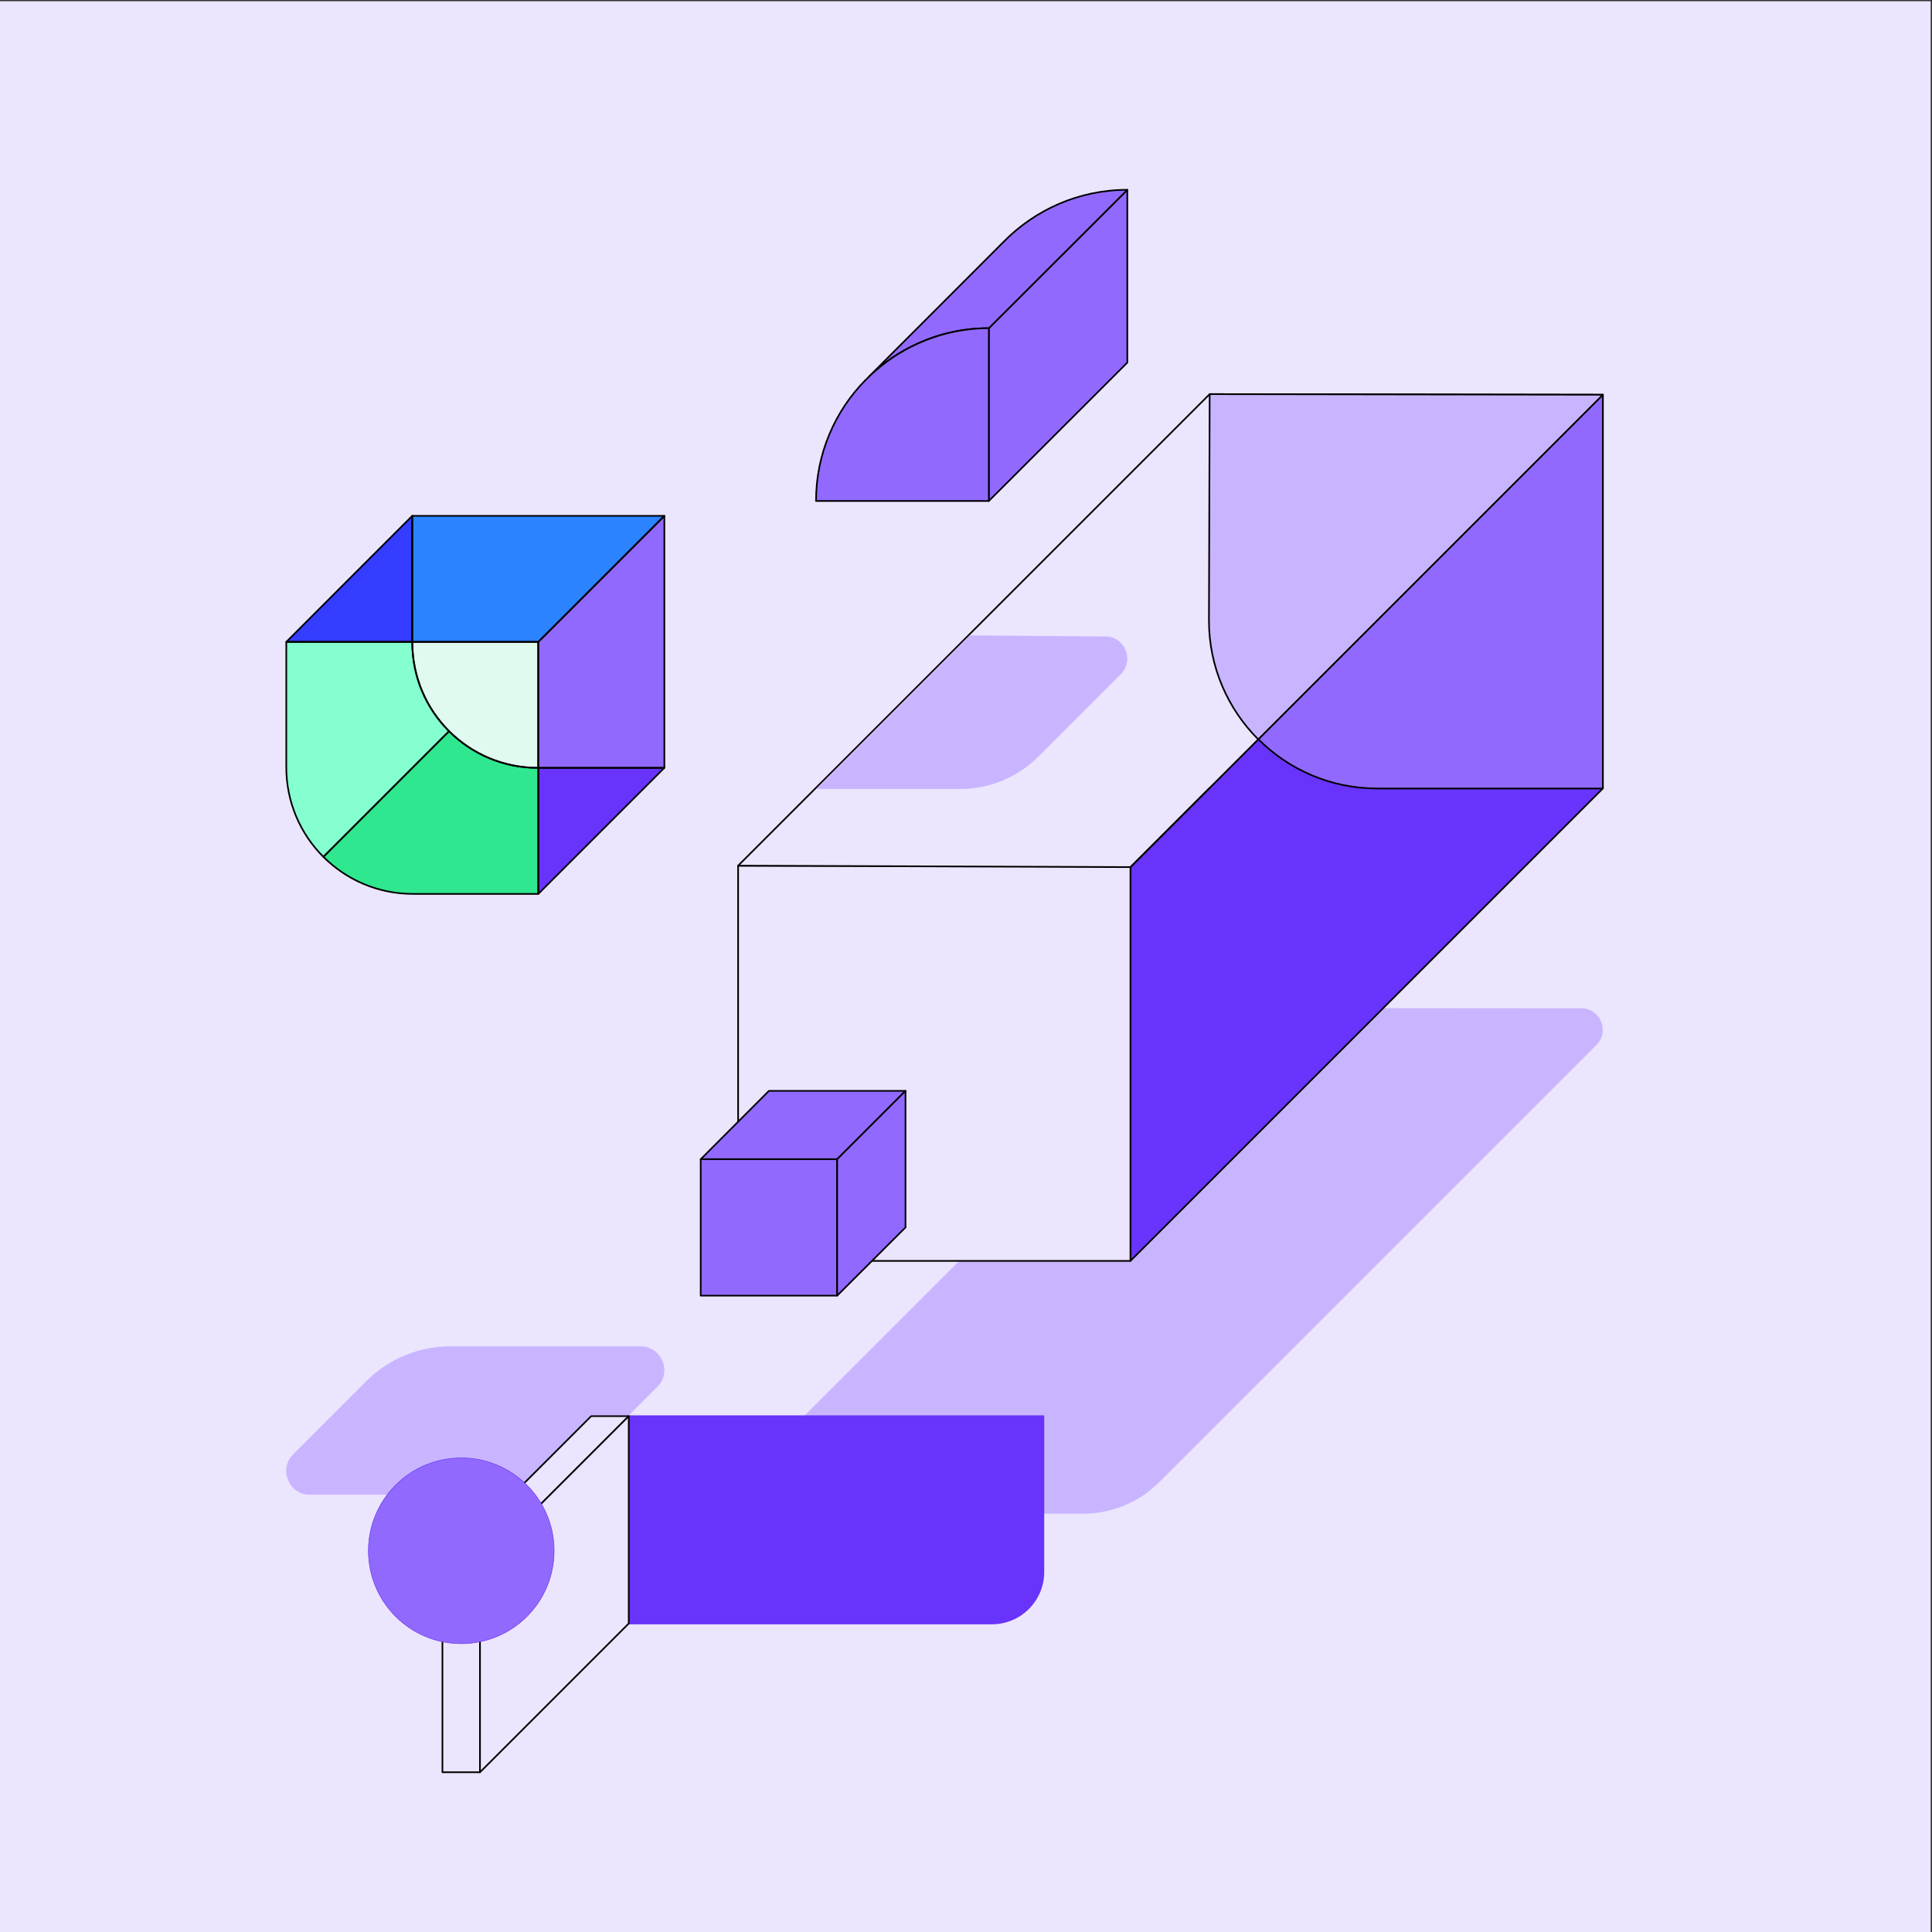 <?xml version="1.0" encoding="utf-8"?>
<!-- Generator: Adobe Illustrator 27.3.1, SVG Export Plug-In . SVG Version: 6.00 Build 0)  -->
<svg version="1.1" id="Layer_1" xmlns="http://www.w3.org/2000/svg" xmlns:xlink="http://www.w3.org/1999/xlink" x="0px" y="0px"
	 viewBox="0 0 1600 1600" style="enable-background:new 0 0 1600 1600;" xml:space="preserve">
<rect x="0" y="0" width="1600" height="1600" fill="#333333" stroke="none"/>
<style type="text/css">
	.st0{fill:#ECE5FE;}
	.st1{fill:#C9B5FF;}
	.st2{fill:#6833FA;stroke:#000000;stroke-width:1.358;stroke-linejoin:round;stroke-miterlimit:10;}
	.st3{fill:#ECE5FE;stroke:#000000;stroke-width:1.358;stroke-linejoin:round;stroke-miterlimit:10;}
	.st4{fill:#9269FF;stroke:#000000;stroke-width:1.358;stroke-linejoin:round;stroke-miterlimit:10;}
	.st5{fill:#C9B5FF;stroke:#000000;stroke-width:1.358;stroke-linejoin:round;stroke-miterlimit:10;}
	.st6{fill:#6833FA;stroke:#6833F8;stroke-width:1.358;stroke-linejoin:round;stroke-miterlimit:10;}
	.st7{fill:#9269FF;stroke:#602FE5;stroke-width:0.416;stroke-linejoin:round;stroke-miterlimit:10;}
	.st8{fill:#343CFF;}
	.st9{fill:#2B83FF;}
	.st10{fill:#9269FF;}
	.st11{fill:#85FFCF;}
	.st12{fill:#2FE78E;}
	.st13{fill:#E0FAF0;}
	.st14{fill:#6833FA;}
	.st15{fill:none;stroke:#000000;stroke-width:1.358;stroke-linejoin:round;stroke-miterlimit:10;}
</style>
<rect x="-0.1" y="1" class="st0" width="1599" height="1599"/>
<g>
	<path class="st1" d="M544.4,1148.5l-60.7,60.7c-18.4,18.4-43.3,28.7-69.3,28.7H256.7c-17.5,0-26.2-21.1-13.9-33.5l60.7-60.7
		c18.4-18.4,43.3-28.7,69.3-28.7h157.7C548,1115.1,556.8,1136.2,544.4,1148.5z"/>
	<path class="st1" d="M960,1227.5l362.1-362.1c11.2-11.2,3.3-30.4-12.6-30.4l-268.7-0.2c-23.7,0-46.4,9.4-63.1,26.1l-362.3,362.3
		c-11.2,11.2-3.3,30.4,12.6,30.4l269,0C920.6,1253.6,943.3,1244.2,960,1227.5z"/>
	<polygon class="st2" points="1327.4,653 1286.4,694 936.2,1044.2 936.2,718.1 1327.4,326.9 	"/>
	
		<rect x="611.3" y="716.9" transform="matrix(-1 -1.224647e-16 1.224647e-16 -1 1547.476 1761.12)" class="st3" width="324.9" height="327.3"/>
	<polygon class="st3" points="1327.4,326.9 936.2,718.1 611.3,716.9 1001.8,326.4 	"/>
	<path class="st4" d="M1327.4,326.9V653h-186.9c-38.4,0-73.2-15.6-98.4-40.8L1327.4,326.9z"/>
	<path class="st5" d="M1327.4,326.9L1042,612.3c-25.2-25.2-40.8-60-40.8-98.4l0.6-187.5L1327.4,326.9z"/>
	<line class="st3" x1="1001.9" y1="652.4" x2="936.2" y2="718.1"/>
	<path class="st6" d="M520.7,1344.5h300.7c23.6,0,42.7-19.1,42.7-42.7v-129H520.7V1344.5z"/>
	<polygon class="st4" points="933.6,157.2 933.6,300.3 818.9,414.9 818.9,271.8 	"/>
	<path class="st4" d="M933.6,157.2L818.9,271.8c-21,0-41,4.5-58.9,12.7v0c-14.8,6.7-28.3,15.8-40,27l111-111.1
		C857.1,173.8,893.4,157.2,933.6,157.2z"/>
	<path class="st4" d="M818.9,271.8v143.1H675.8c0-39.1,15.7-74.6,41.1-100.3l0.9-0.8c0.7-0.8,1.5-1.5,2.3-2.3
		c11.7-11.1,25.1-20.3,40-27v0C778,276.4,797.9,271.8,818.9,271.8z"/>
	<polygon class="st3" points="520.7,1172.8 397.5,1296 366.4,1296 489.6,1172.8 	"/>
	<rect x="366.4" y="1296" class="st3" width="31.1" height="171.7"/>
	<polygon class="st3" points="520.7,1172.8 520.7,1344.5 397.5,1467.7 397.5,1296 	"/>
	<circle class="st7" cx="382" cy="1284.3" r="76.9"/>
	<polygon class="st4" points="749.9,903.4 693.3,960 580.3,960 636.8,903.4 	"/>
	<rect x="580.3" y="960" class="st4" width="113" height="113"/>
	<polygon class="st4" points="749.9,903.4 749.9,1016.5 693.3,1073 693.3,960 	"/>
	<polygon class="st8" points="341.4,427.2 289.2,479.4 237.1,531.6 341.4,531.6 	"/>
	<polygon class="st9" points="445.8,531.6 550.2,427.2 341.4,427.2 341.4,531.6 	"/>
	<polygon class="st10" points="445.8,531.6 445.8,635.9 550.2,635.9 550.2,427.2 	"/>
	<path class="st11" d="M371.9,605.5c-18.8-18.8-30.4-44.8-30.4-73.5v-0.4H237.1v103.8c0,29,11.7,55.2,30.7,74.2L371.9,605.5z"/>
	<path class="st12" d="M445.4,635.9c-28.7,0-54.7-11.6-73.5-30.4L267.8,709.6c19,19,45.2,30.7,74.2,30.7h103.8V635.9H445.4z"/>
	<path class="st13" d="M341.4,532c0,28.7,11.6,54.7,30.4,73.5l0.1-0.1l-0.1,0.1c18.8,18.8,44.8,30.4,73.5,30.4h0.4V531.6H341.4V532z
		"/>
	<polygon class="st14" points="445.8,740.3 498,688.1 550.2,635.9 445.8,635.9 	"/>
	<polygon class="st15" points="341.4,427.2 289.2,479.4 237.1,531.6 341.4,531.6 	"/>
	<polygon class="st15" points="445.8,531.6 550.2,427.2 341.4,427.2 341.4,531.6 	"/>
	<polygon class="st15" points="445.8,531.6 445.8,635.9 550.2,635.9 550.2,427.2 	"/>
	<path class="st15" d="M371.9,605.5c-18.8-18.8-30.4-44.8-30.4-73.5v-0.4H237.1v103.8c0,29,11.7,55.2,30.7,74.2L371.9,605.5z"/>
	<path class="st15" d="M445.4,635.9c-28.7,0-54.7-11.6-73.5-30.4L267.8,709.6c19,19,45.2,30.7,74.2,30.7h103.8V635.9H445.4z"/>
	<path class="st15" d="M341.4,532c0,28.7,11.6,54.7,30.4,73.5l0.1-0.1l-0.1,0.1c18.8,18.8,44.8,30.4,73.5,30.4h0.4V531.6H341.4V532z
		"/>
	<polygon class="st15" points="445.8,740.3 498,688.1 550.2,635.9 445.8,635.9 	"/>
	<path class="st1" d="M928.2,558.3l-68.3,68.3c-17.2,17.2-40.4,26.8-64.7,26.8H675.8l127.2-127.2l112.3,0.9
		C931.6,527.1,939.7,546.8,928.2,558.3z"/>
</g>
</svg>
